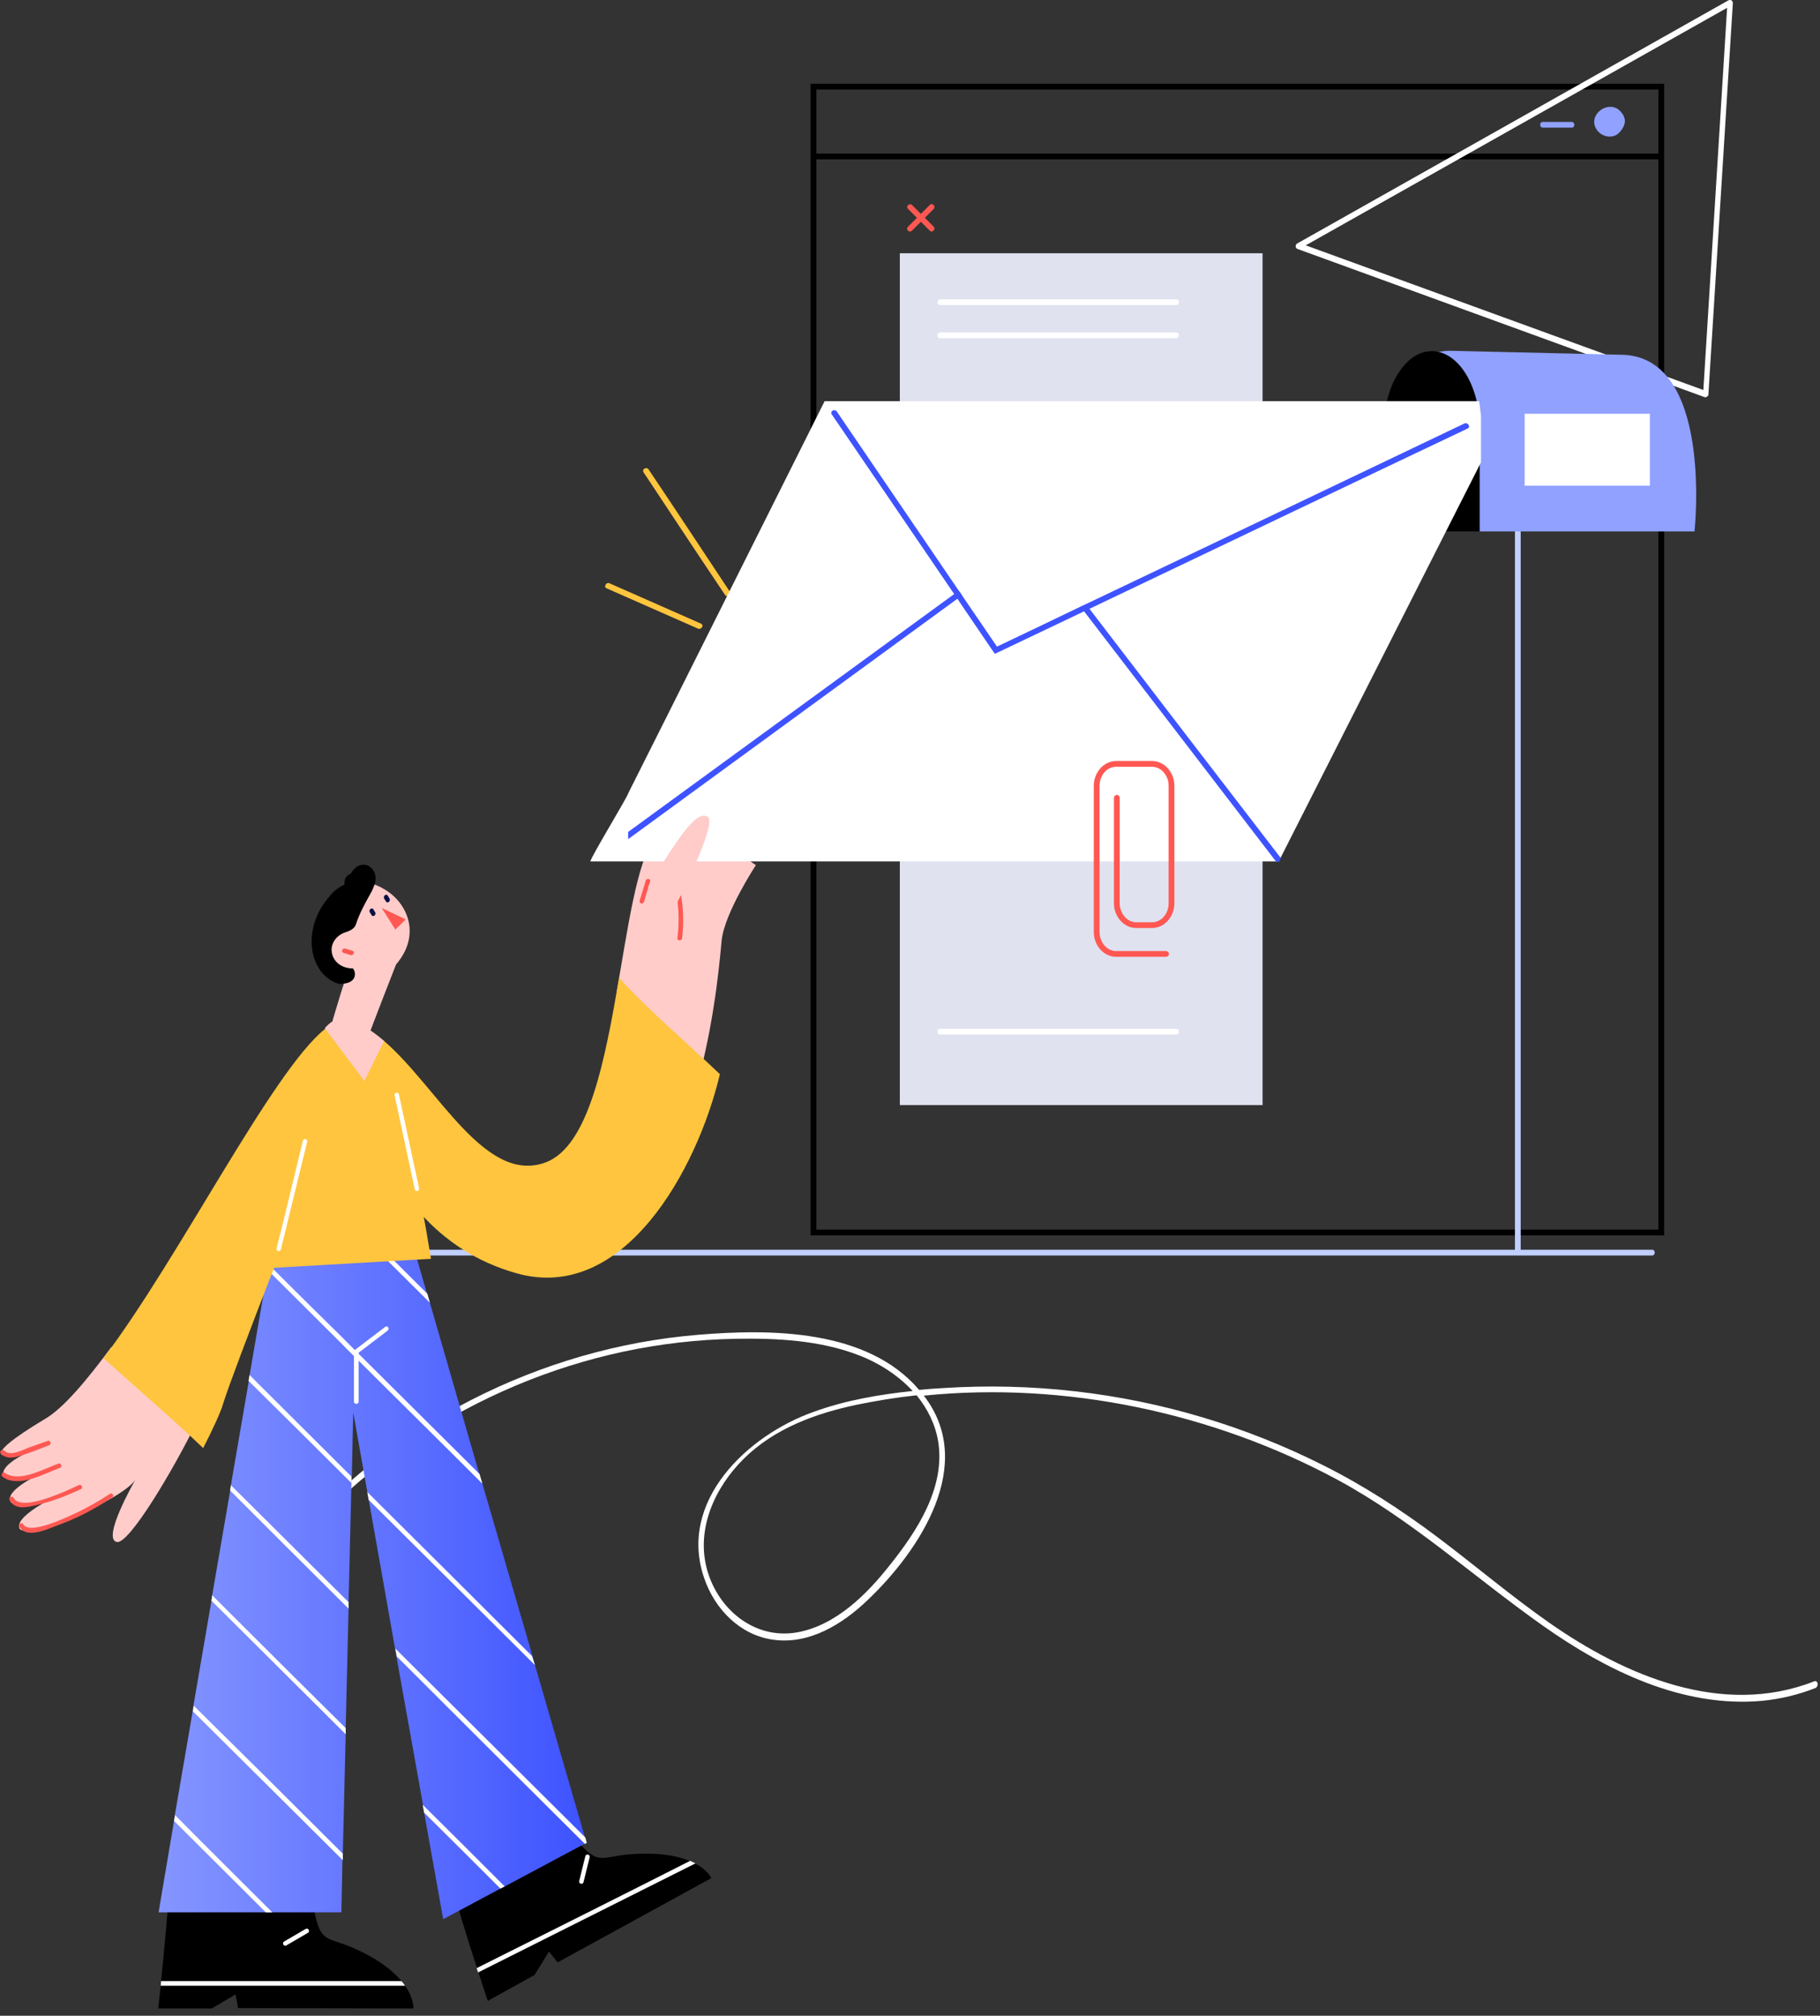 <svg width="214" height="237" viewBox="0 0 214 237" fill="none" xmlns="http://www.w3.org/2000/svg">
<rect x="0" y="0" width="214" height="237" fill="#333333" stroke="none"/>
<path d="M148.455 29.776H105.805V129.926H148.455V29.776Z" fill="#E0E2F0"/>
<path d="M195.674 145.243H95.312V9.848H195.674V145.243ZM95.989 144.566H194.997V10.525H95.989V144.566Z" fill="black"/>
<path d="M190.427 15.56C189.792 16.28 188.607 16.195 187.93 15.476C187.253 14.757 187.296 13.783 188.015 13.106C188.734 12.429 189.834 12.345 190.511 13.064C191.188 13.783 191.315 14.587 190.427 15.56Z" fill="#90A1FF"/>
<path d="M138.3 35.194H110.544C110.121 35.194 110.121 35.871 110.544 35.871H138.3C138.723 35.871 138.723 35.194 138.3 35.194Z" fill="white"/>
<path d="M138.3 39.085H110.544C110.121 39.085 110.121 39.762 110.544 39.762H138.3C138.723 39.762 138.723 39.085 138.3 39.085Z" fill="white"/>
<path d="M138.3 120.957H110.544C110.121 120.957 110.121 121.634 110.544 121.634H138.3C138.723 121.634 138.723 120.957 138.3 120.957Z" fill="white"/>
<path d="M109.782 26.645L107.244 24.106C106.947 23.81 106.44 24.275 106.778 24.572L109.317 27.11C109.613 27.449 110.078 26.941 109.782 26.645Z" fill="#FF5852"/>
<path d="M107.244 27.111L109.782 24.572C110.078 24.276 109.613 23.768 109.317 24.107L106.778 26.645C106.44 26.942 106.905 27.449 107.244 27.111Z" fill="#FF5852"/>
<path d="M195.335 18.057H95.65V18.734H195.335V18.057Z" fill="black"/>
<path d="M184.8 14.334H181.415C180.992 14.334 180.992 15.011 181.415 15.011H184.8C185.223 15.011 185.223 14.334 184.8 14.334Z" fill="#90A1FF"/>
<path d="M213.302 197.685C202.513 201.916 191.047 197.008 182.161 190.788C177.634 187.615 173.403 184.018 168.96 180.676C164.729 177.502 160.287 174.625 155.548 172.256C146.451 167.686 136.55 164.724 126.438 163.582C121.276 162.99 116.072 162.863 110.867 163.201C109.937 163.244 109.006 163.328 108.075 163.413C101.982 156.262 90.643 156.22 82.054 156.939C63.521 158.462 45.666 167.559 33.65 181.776C32.169 183.511 30.815 185.33 29.546 187.192C29.292 187.53 29.884 187.911 30.138 187.53C40.166 172.933 55.948 162.651 73.253 158.928C77.611 157.997 82.011 157.489 86.496 157.405C91.32 157.32 96.439 157.574 101.009 159.351C103.336 160.239 105.579 161.678 107.313 163.54C103.336 163.963 99.401 164.64 95.678 165.994C87.893 168.744 79.642 176.529 82.815 185.584C84.042 189.18 87.004 192.227 90.854 192.777C95.128 193.411 99.063 190.957 102.024 188.122C108.202 182.241 114.845 172.129 108.625 164.09C125.295 162.397 142.685 166.121 157.283 173.991C166.041 178.729 173.318 185.414 181.4 191.126C188.889 196.415 197.816 200.816 207.21 199.969C209.367 199.758 211.483 199.25 213.514 198.446C213.895 198.15 213.725 197.515 213.302 197.685ZM110.317 169.506C111.164 174.879 107.863 179.956 104.69 183.934C101.94 187.445 98.259 191.126 93.689 191.93C88.697 192.777 84.465 189.222 83.154 184.611C81.8 179.787 84.042 174.879 87.469 171.494C91.066 167.94 95.932 166.163 100.797 165.148C103.082 164.682 105.409 164.301 107.779 164.047C109.048 165.613 109.979 167.432 110.317 169.506Z" fill="white"/>
<path d="M200.581 46.701C200.539 46.701 200.497 46.701 200.455 46.701L152.559 29.269C152.432 29.226 152.347 29.099 152.347 28.972C152.347 28.846 152.389 28.719 152.516 28.634L203.247 0.032C203.374 -0.011 203.501 -0.011 203.586 0.032C203.67 0.116 203.755 0.201 203.755 0.328L200.878 46.362C200.878 46.489 200.835 46.574 200.708 46.616C200.708 46.658 200.666 46.701 200.581 46.701ZM153.532 28.846L200.285 45.855L203.078 0.92L153.532 28.846Z" fill="white"/>
<path d="M178.808 57.277V147.273C178.808 147.696 178.131 147.696 178.131 147.273V57.277C178.131 56.854 178.808 56.854 178.808 57.277Z" fill="#C0CFFF"/>
<path d="M162.814 50.296V62.482H199.244C199.244 62.482 201.529 41.707 190.528 41.707L170.515 41.242C168.399 41.242 166.495 42.257 165.099 43.907C163.66 45.515 162.814 47.8 162.814 50.296Z" fill="#90A1FF"/>
<path d="M162.73 50.296V62.482H173.984V50.296C173.984 45.304 171.446 41.284 168.357 41.284C166.792 41.284 165.395 42.3 164.38 43.95C163.364 45.515 162.73 47.8 162.73 50.296Z" fill="black"/>
<path d="M49.463 146.935H194.251C194.674 146.935 194.674 147.612 194.251 147.612H49.421C48.998 147.612 48.998 146.935 49.463 146.935Z" fill="#C0CFFF"/>
<path d="M179.273 48.646H193.997V57.108H179.273V48.646Z" fill="white"/>
<path d="M85.834 69.592C82.661 64.811 79.488 59.987 76.272 55.206C76.018 54.825 75.426 55.164 75.68 55.544C78.853 60.326 82.026 65.149 85.242 69.93C85.496 70.311 86.088 69.972 85.834 69.592Z" fill="#FFC53E"/>
<path d="M82.407 73.315L71.66 68.576C71.279 68.407 70.941 68.999 71.322 69.168L82.069 73.907C82.492 74.076 82.83 73.484 82.407 73.315Z" fill="#FFC53E"/>
<path d="M82.15 126.846C84.223 119.061 84.731 111.656 84.858 110.514C85.239 107.256 88.878 101.72 88.878 101.72L80.628 96.008L78.935 97.277L76.903 98.54C74.83 101.671 73.815 109.16 72.503 116.691C75.423 120.33 78.808 123.546 82.15 126.846Z" fill="#FFCCCA"/>
<path d="M84.646 126.295C81.981 137.55 73.307 153.29 60.698 149.693C55.917 148.339 52.279 145.801 49.528 142.754C44.62 137.296 42.505 130.273 41.616 125.449C41.278 123.63 41.108 122.107 41.024 121.133C40.981 120.372 40.939 119.949 40.939 119.949C42.378 120.33 43.774 121.218 45.17 122.403C51.475 127.819 57.017 139.327 64.168 136.662C69.245 134.758 71.149 124.561 72.799 114.956C75.846 118.426 81.304 123.08 84.646 126.295Z" fill="#FFC53E"/>
<path d="M79.865 104.168C79.781 103.829 79.273 103.956 79.358 104.295C79.823 106.283 79.908 108.272 79.654 110.303C79.612 110.641 80.162 110.641 80.204 110.303C80.458 108.23 80.331 106.199 79.865 104.168Z" fill="#FF5852"/>
<path d="M75.93 103.533C75.677 104.337 75.465 105.098 75.211 105.902C75.126 106.241 75.634 106.367 75.719 106.029C75.973 105.225 76.184 104.463 76.438 103.66C76.565 103.321 76.057 103.194 75.93 103.533Z" fill="#FF5852"/>
<path d="M48.599 236.137L27.994 236.095L27.698 234.487L24.905 236.137H18.601C18.601 236.137 18.728 235.079 18.897 233.472C18.897 233.302 18.939 233.133 18.939 232.922C19.278 229.537 19.786 224.29 19.955 221.328C26.175 220.821 30.533 223.825 36.795 223.698C37.556 228.606 38.318 227.633 41.449 228.987C44.453 230.298 46.188 231.695 47.203 232.922C47.373 233.091 47.499 233.302 47.626 233.472C48.727 235.037 48.599 236.137 48.599 236.137Z" fill="black"/>
<path d="M83.633 220.82L65.566 230.721L64.551 229.451L62.858 232.202L57.358 235.248C57.358 235.248 56.892 233.894 56.258 231.905C56.215 231.736 56.131 231.567 56.089 231.398C54.988 228.055 53.508 223.189 52.661 219.974C57.865 216.547 61.843 218.704 67.259 215.616C70.263 219.551 70.516 218.324 73.901 218.027C77.413 217.731 79.698 218.197 81.179 218.831C81.39 218.916 81.602 219.043 81.771 219.128C83.252 219.889 83.633 220.82 83.633 220.82Z" fill="black"/>
<path fill-rule="evenodd" clip-rule="evenodd" d="M42.001 146.437L42.044 145.083L39.209 146.056L39.207 146.057L37.938 145.888L38.065 146.48L31.593 148.722L31.55 148.764L31.466 149.356L29.35 161.669L29.266 162.304L27.15 174.616L27.066 175.251L24.95 187.563L24.865 188.198L22.75 200.51L22.665 201.145L20.55 213.458L20.465 214.092L18.646 224.839H40.14L40.267 218.662L40.309 217.943L40.647 203.938V203.176L40.986 189.129V188.367L41.324 174.32L41.367 173.558L41.536 166.076L43.185 175.379L43.354 176.309L46.443 193.784L46.612 194.757L49.743 212.231L49.87 213.12L52.112 225.644L58.84 222.048L59.348 221.794L68.783 216.759L68.995 216.674L68.783 216.039L62.902 195.772L62.606 194.672L56.724 174.448L56.386 173.39L50.547 153.165L50.209 152.108L48.855 147.411L44.92 146.861L44.031 146.734L42.001 146.438L42.001 146.437Z" fill="url(#paint0_linear)"/>
<path d="M40.307 217.943V218.705C34.425 212.866 28.544 207.027 22.663 201.188L22.79 200.553C28.629 206.308 34.468 212.104 40.307 217.943Z" fill="white"/>
<path d="M32.014 224.839H31.252C27.656 221.243 24.059 217.689 20.463 214.093L20.59 213.416C24.398 217.266 28.206 221.032 32.014 224.839Z" fill="white"/>
<path d="M24.948 187.563C30.025 192.641 35.399 197.972 40.645 203.176V203.896C35.356 198.649 29.983 193.275 24.863 188.198L24.948 187.563Z" fill="white"/>
<path d="M59.346 221.794L58.839 222.047C56.046 219.255 53.042 216.251 49.869 213.12L49.7 212.189C53.127 215.574 56.385 218.832 59.346 221.794Z" fill="white"/>
<path d="M27.148 174.617C31.548 178.975 36.245 183.671 40.984 188.368V189.129C36.203 184.391 31.464 179.652 27.063 175.251L27.148 174.617Z" fill="white"/>
<path d="M68.993 216.673L68.782 216.8C62.435 210.496 54.608 202.711 46.653 194.756L46.484 193.825C54.523 201.822 62.393 209.65 68.824 216.038L68.993 216.673Z" fill="white"/>
<path d="M29.348 161.669C33.325 165.647 37.345 169.624 41.322 173.601V174.363C37.303 170.343 33.283 166.366 29.221 162.346L29.348 161.669Z" fill="white"/>
<path d="M62.901 195.771C56.385 189.297 49.869 182.824 43.353 176.35L43.184 175.419C49.657 181.851 56.131 188.282 62.562 194.713L62.901 195.771Z" fill="white"/>
<path d="M56.723 174.447C51.731 169.454 46.696 164.504 41.703 159.511C41.153 159.003 40.645 158.453 40.095 157.903C37.218 155.026 34.341 152.191 31.464 149.314C31.379 149.229 31.294 149.145 31.21 149.06C30.956 148.806 31.337 148.426 31.591 148.679C34.341 151.43 37.133 154.18 39.926 156.93C40.518 157.522 41.111 158.115 41.703 158.707C46.611 163.573 51.477 168.439 56.385 173.304L56.723 174.447Z" fill="white"/>
<path d="M50.546 153.164C48.388 151.006 46.23 148.891 44.072 146.733L44.961 146.86C46.738 148.595 48.473 150.372 50.25 152.106L50.546 153.164Z" fill="white"/>
<path d="M45.299 155.999C44.114 156.888 42.93 157.819 41.745 158.707C41.491 158.919 41.745 159.384 41.999 159.173C43.184 158.284 44.368 157.353 45.553 156.465C45.849 156.253 45.595 155.788 45.299 155.999Z" fill="white"/>
<path d="M41.618 158.962V164.801C41.618 165.139 42.168 165.139 42.168 164.801V158.962C42.168 158.623 41.618 158.623 41.618 158.962Z" fill="white"/>
<path d="M35.949 226.786C35.102 227.294 34.256 227.759 33.41 228.267C33.114 228.436 33.368 228.902 33.664 228.732C34.51 228.225 35.356 227.759 36.203 227.251C36.499 227.082 36.245 226.617 35.949 226.786Z" fill="white"/>
<path d="M68.824 218.239C68.57 219.212 68.359 220.185 68.105 221.159C68.02 221.497 68.528 221.624 68.613 221.286C68.866 220.312 69.078 219.339 69.332 218.366C69.416 218.028 68.909 217.901 68.824 218.239Z" fill="white"/>
<path d="M81.771 219.085C73.267 223.359 64.72 227.632 56.215 231.905C56.173 231.736 56.089 231.567 56.046 231.398C64.424 227.209 72.801 223.02 81.137 218.789C81.39 218.874 81.602 219.001 81.771 219.085Z" fill="white"/>
<path d="M47.627 233.471H18.897C18.897 233.302 18.94 233.132 18.94 232.921H47.203C47.373 233.09 47.499 233.259 47.627 233.471Z" fill="white"/>
<path d="M50.673 148L32.225 149.058L30.321 149.185C33.072 133.192 35.23 124.433 38.91 121.937C39.08 121.81 39.291 121.683 39.461 121.598C39.926 121.345 40.476 121.218 40.984 121.175C41.068 121.175 41.111 121.175 41.195 121.175C42.549 121.133 43.692 122.021 44.623 123.46C47.5 127.691 50.673 148 50.673 148Z" fill="#FFC53E"/>
<path d="M49.277 139.709C48.473 136.028 47.711 132.346 46.907 128.665C46.823 128.327 46.315 128.454 46.4 128.792C47.203 132.473 47.965 136.154 48.769 139.836C48.811 140.174 49.361 140.047 49.277 139.709Z" fill="white"/>
<path d="M13.101 158.367C10.097 162.429 7.431 165.56 5.358 166.787C-3.062 171.822 0.28 171.737 4.215 170.298C2.481 171.06 -0.058 172.414 0.45 173.514C0.915 174.614 3.538 173.768 5.188 173.049C3.496 173.853 0.915 175.291 1.169 176.391C1.55 178.041 7.896 175.291 7.896 175.291C7.896 175.291 1.719 177.999 2.269 179.649C2.819 181.299 14.243 176.391 15.893 174.022C15.893 174.022 11.916 180.918 13.735 181.299C15.174 181.595 20.42 172.752 23.128 167.21C19.659 164.375 16.147 161.625 13.101 158.367Z" fill="#FFCCCA"/>
<path d="M41.661 127.226C40.518 128.368 36.033 139.2 32.225 149.058C29.306 156.547 26.725 163.402 26.259 164.967C25.963 166.025 25.032 168.014 23.89 170.256C20.59 167.083 15.555 162.767 12.17 159.678C21.055 147.958 32.014 125.914 38.233 120.964C38.53 120.71 38.741 120.456 38.995 120.245L39.503 121.556L40.349 123.756L41.661 127.226Z" fill="#FFC53E"/>
<path d="M5.612 169.41C4.85 169.664 4.088 169.96 3.327 170.214C2.565 170.51 1.211 171.272 0.492 170.552C0.238 170.299 -0.143 170.679 0.111 170.933C0.661 171.441 1.296 171.441 2.015 171.272C3.285 170.933 4.554 170.383 5.781 169.918C6.077 169.833 5.95 169.283 5.612 169.41Z" fill="#FF5852"/>
<path d="M6.881 172.075C5.189 172.668 2.269 174.36 0.577 173.175C0.281 172.964 0.027 173.429 0.323 173.641C2.269 174.995 5.146 173.26 7.05 172.583C7.347 172.498 7.22 171.991 6.881 172.075Z" fill="#FF5852"/>
<path d="M9.25 174.615C8.066 175.165 2.523 177.873 1.592 176.096C1.423 175.8 0.957 176.054 1.127 176.35C1.761 177.535 3.031 177.238 4.173 176.984C6.035 176.561 7.812 175.884 9.504 175.08C9.843 174.911 9.547 174.446 9.25 174.615Z" fill="#FF5852"/>
<path d="M12.931 175.629C11.577 176.517 10.181 177.321 8.7 177.998C7.854 178.379 3.496 180.495 2.734 179.225C2.565 178.929 2.1 179.183 2.269 179.479C3.158 181.045 5.738 179.691 6.965 179.268C9.166 178.464 11.239 177.364 13.185 176.052C13.481 175.925 13.227 175.46 12.931 175.629Z" fill="#FF5852"/>
<path d="M35.61 134.122C34.595 138.354 33.579 142.585 32.522 146.773C32.437 147.112 32.945 147.239 33.029 146.9L36.118 134.249C36.203 133.911 35.695 133.784 35.61 134.122Z" fill="white"/>
<path d="M40.941 114.366C40.73 114.451 39.291 119.317 38.741 121.263C38.741 121.305 38.783 121.305 38.783 121.348C38.953 121.601 39.164 121.813 39.334 122.067C40.687 122.109 43.268 122.109 43.311 121.898C43.353 121.601 46.569 113.393 46.569 113.393L40.941 114.366Z" fill="#FFCCCA"/>
<path d="M46.569 113.392C44.072 116.227 40.18 115.169 38.276 112.588C37.937 112.123 37.641 111.573 37.429 111.023C36.837 109.288 37.091 107.257 38.826 105.311C40.137 103.83 41.83 103.449 43.438 103.83C44.072 103.957 44.707 104.253 45.257 104.591C47.965 106.199 49.53 109.965 46.569 113.392Z" fill="#FFCCCA"/>
<path d="M44.876 106.749L46.484 109.288L47.711 108.103L44.876 106.749Z" fill="#FF5852"/>
<path d="M43.48 107.257L43.691 107.595C43.861 107.891 44.284 107.553 44.115 107.257L43.903 106.918C43.734 106.622 43.311 106.96 43.48 107.257Z" fill="#0D0F44"/>
<path d="M45.172 105.65L45.384 105.988C45.553 106.284 45.976 105.946 45.807 105.65L45.596 105.311C45.426 105.015 45.003 105.354 45.172 105.65Z" fill="#0D0F44"/>
<path d="M41.449 111.784C41.153 111.699 40.899 111.615 40.603 111.53C40.264 111.446 40.053 111.911 40.391 112.038C40.687 112.123 40.941 112.207 41.237 112.292C41.534 112.376 41.788 111.911 41.449 111.784Z" fill="#FF5852"/>
<path d="M43.353 105.438C43.099 105.903 42.295 107.299 41.872 108.611C41.618 109.457 40.645 109.542 40.264 109.753C38.064 110.896 38.868 113.858 41.492 113.858C41.83 114.196 42.169 115.719 39.841 115.677C36.372 114.619 35.272 109.288 38.826 105.268C39.334 104.676 39.926 104.253 40.518 103.999C40.476 103.745 40.518 103.449 40.645 103.195C40.815 102.941 41.026 102.814 41.238 102.73C41.407 102.434 41.618 102.18 41.872 101.968C42.549 101.46 43.438 101.587 43.903 102.349C44.538 103.364 43.861 104.549 43.353 105.438Z" fill="black"/>
<path d="M45.172 122.405L44.665 123.421L42.845 127.102L41.618 125.452L40.349 123.759L38.91 121.855L38.191 120.882C38.445 120.586 38.699 120.374 38.953 120.163L40.941 119.867C42.422 120.332 43.818 121.221 45.172 122.405Z" fill="#FFCCCA"/>
<path d="M174.137 48.859V50.128V50.551V53.513V54.359L150.358 101.282H73.86H69.418C69.418 100.859 73.86 93.582 73.902 93.201L78.429 84.189L96.962 47.166H173.926L174.137 48.859Z" fill="white"/>
<path d="M172.571 50.382C158.566 57.025 142.827 64.556 128.103 71.58C127.891 71.665 127.679 71.791 127.468 71.876C124.125 73.484 120.783 75.049 117.609 76.573C117.398 76.657 117.186 76.784 116.975 76.869C116.848 76.7 116.721 76.488 116.594 76.319C115.282 74.372 113.928 72.426 112.574 70.395C112.447 70.226 112.321 70.014 112.194 69.845C107.412 62.822 102.462 55.544 97.808 48.732C97.554 48.351 98.146 48.013 98.4 48.394C103.012 55.163 107.962 62.441 112.744 69.464C112.871 69.634 112.998 69.845 113.124 70.014C114.521 72.045 115.875 74.034 117.229 76.023C120.444 74.499 123.702 72.934 127.045 71.326C127.256 71.241 127.468 71.157 127.679 71.03C142.446 64.006 158.186 56.475 172.191 49.79C172.614 49.62 172.952 50.213 172.571 50.382Z" fill="#3E53FF"/>
<path d="M113.125 70.014L112.575 70.395L73.86 98.659V97.813L112.194 69.845L112.744 69.464C112.871 69.634 112.998 69.803 113.125 70.014Z" fill="#3E53FF"/>
<path d="M150.612 100.901L150.4 101.324H150.062C142.53 91.508 134.999 81.692 127.468 71.876C127.341 71.707 127.172 71.495 127.045 71.326C127.256 71.241 127.468 71.157 127.679 71.03C127.806 71.199 127.975 71.411 128.102 71.58C135.591 81.354 143.08 91.127 150.612 100.901Z" fill="#3E53FF"/>
<path d="M137.115 112.494H131.233C129.795 112.494 128.61 111.183 128.61 109.575V92.397C128.61 90.789 129.795 89.477 131.233 89.477H135.464C136.903 89.477 138.088 90.789 138.088 92.397V106.19C138.088 107.798 136.903 109.109 135.464 109.109H133.603C132.164 109.109 130.979 107.798 130.979 106.19V93.793C130.979 93.624 131.149 93.454 131.318 93.454C131.487 93.454 131.656 93.624 131.656 93.793V106.19C131.656 107.417 132.545 108.432 133.603 108.432H135.464C136.565 108.432 137.411 107.417 137.411 106.19V92.397C137.411 91.169 136.522 90.154 135.464 90.154H131.233C130.133 90.154 129.287 91.169 129.287 92.397V109.575C129.287 110.802 130.176 111.817 131.233 111.817H137.115C137.284 111.817 137.453 111.986 137.453 112.156C137.453 112.325 137.284 112.494 137.115 112.494Z" fill="#FF5852"/>
<path d="M76.187 104.287C80.165 97.771 81.942 95.31 83.211 96.029C84.48 96.749 79.234 106.903 79.234 106.903L76.187 104.287Z" fill="#FFCCCA"/>
<defs>
<linearGradient id="paint0_linear" x1="68.995" y1="179.724" x2="9.949" y2="179.724" gradientUnits="userSpaceOnUse">
<stop stop-color="#3E53FF"/>
<stop offset="1" stop-color="#91A1FF"/>
</linearGradient>
</defs>
</svg>
